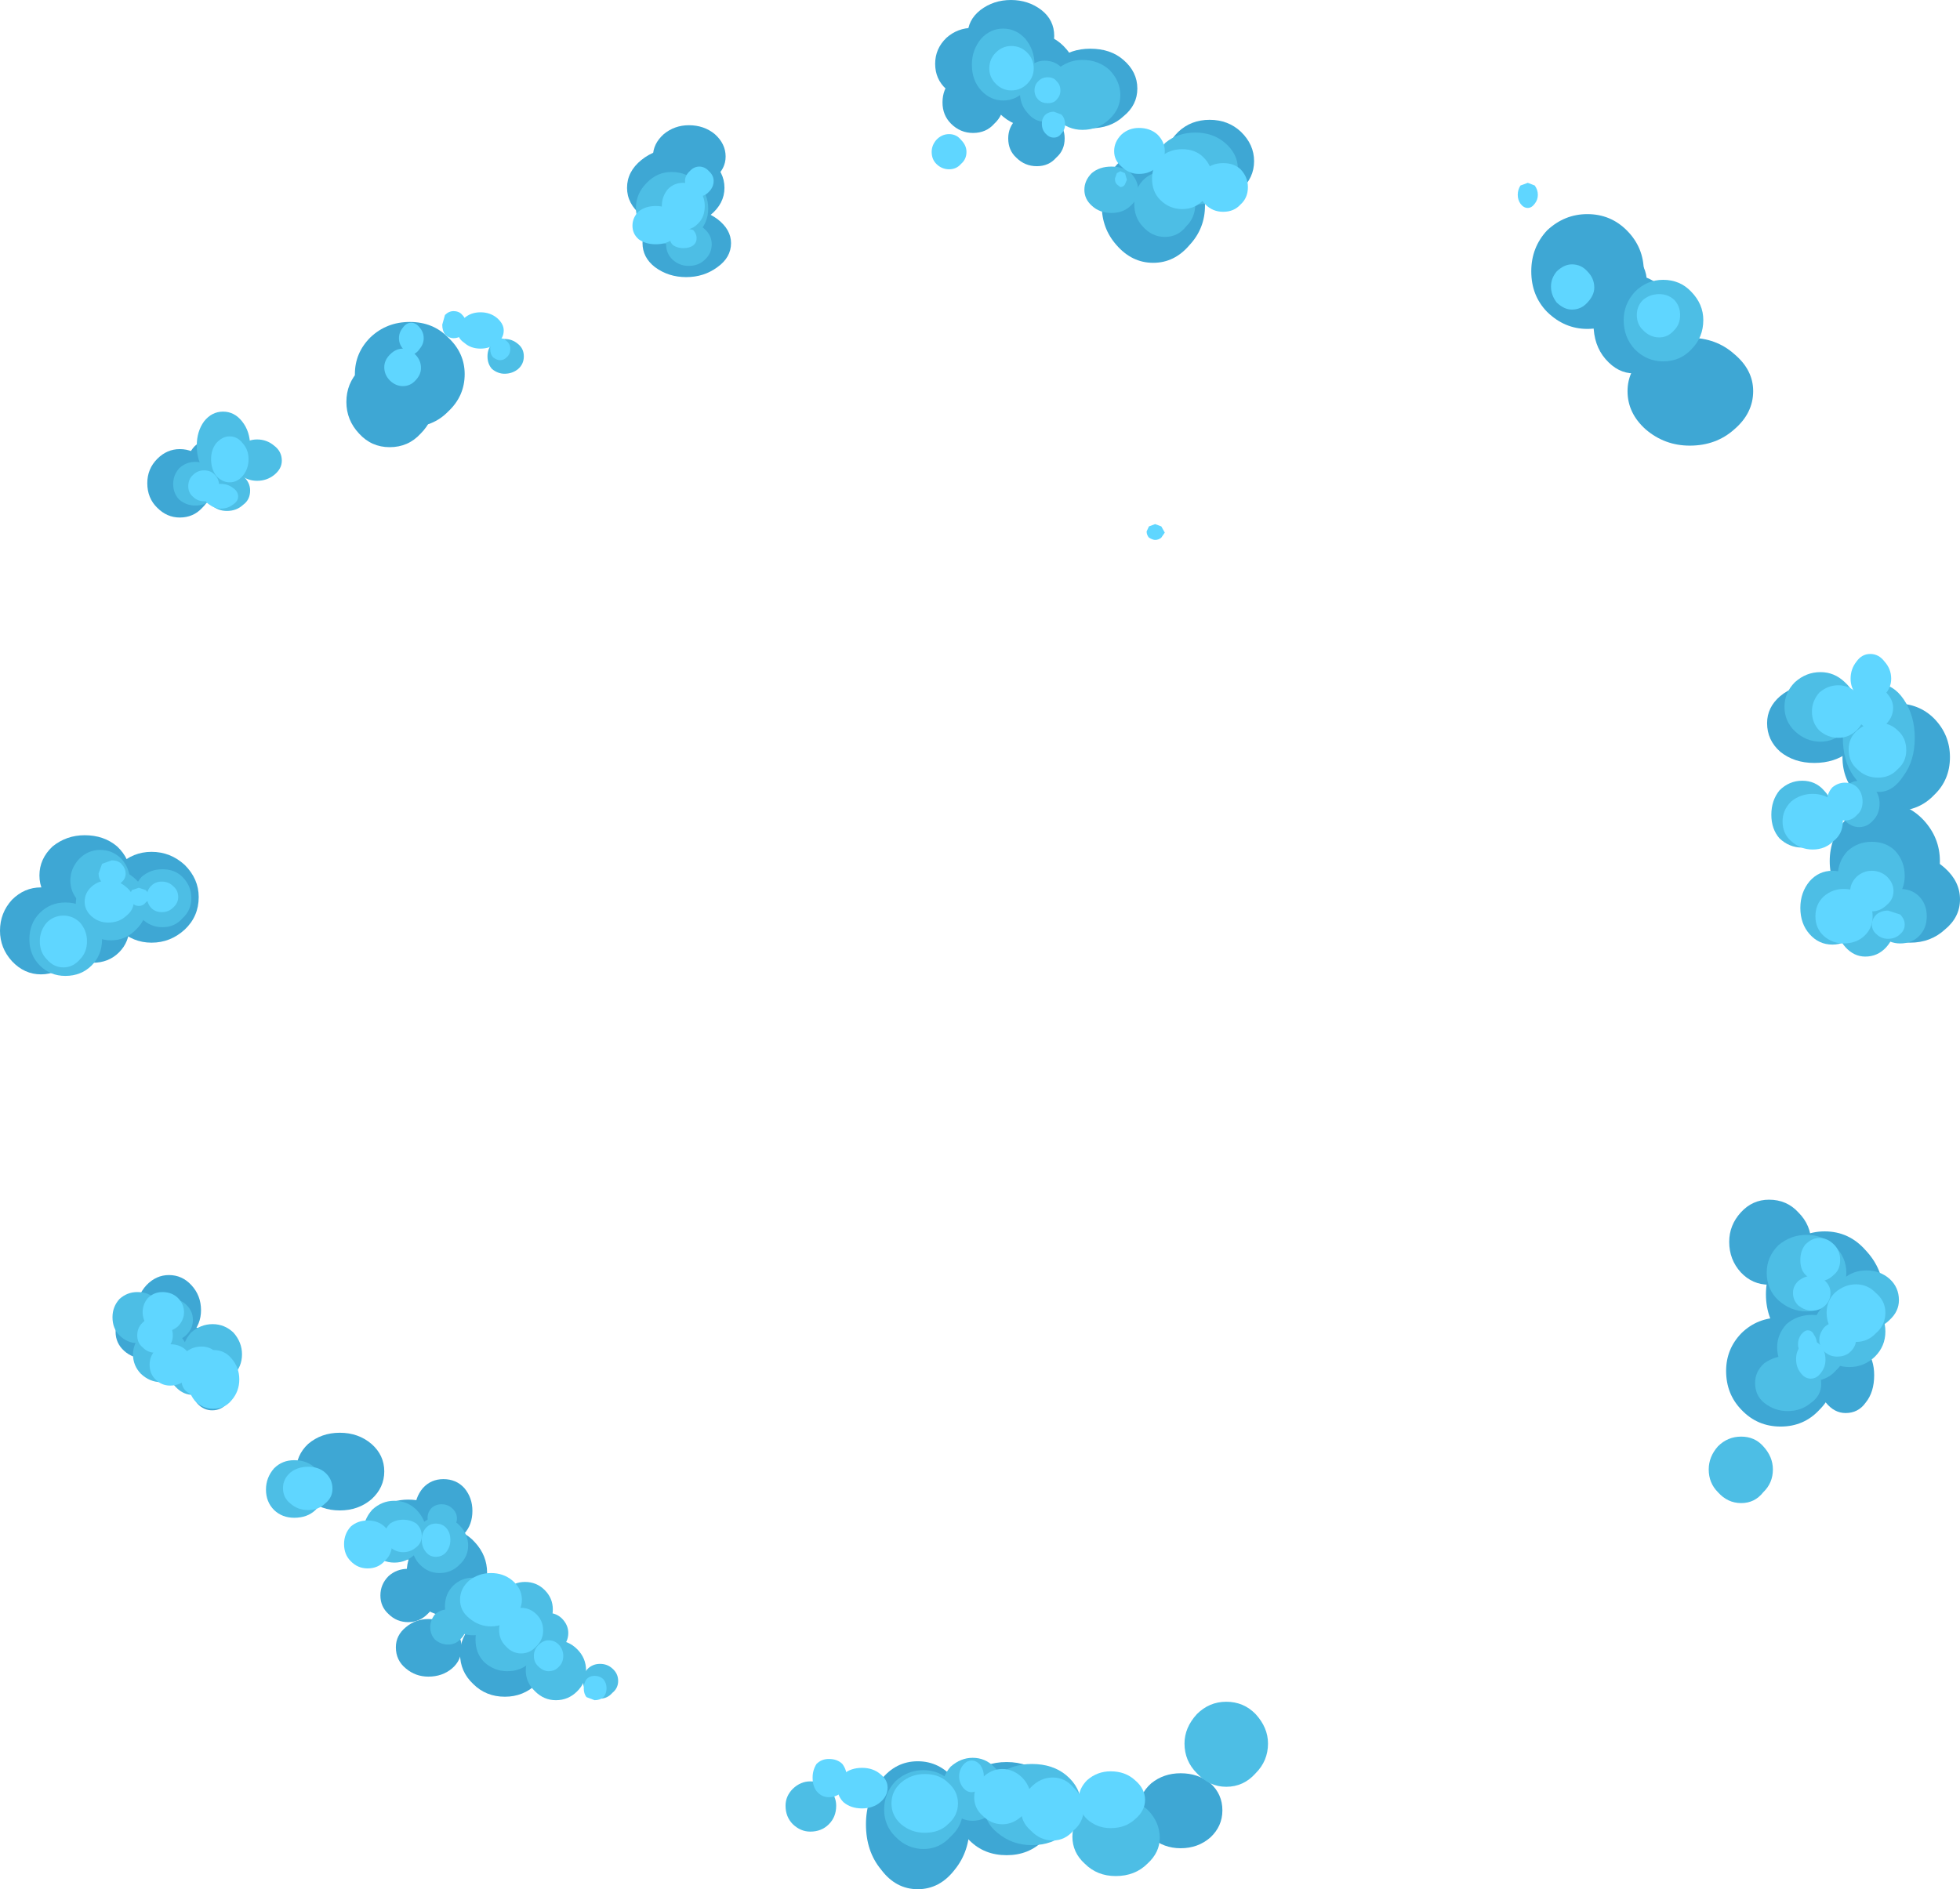 <?xml version="1.0" encoding="UTF-8" standalone="no"?>
<svg xmlns:xlink="http://www.w3.org/1999/xlink" height="244.4px" width="253.5px" xmlns="http://www.w3.org/2000/svg">
  <g transform="matrix(1.0, 0.0, 0.0, 1.0, 130.8, 124.65)">
    <path d="M-1.35 -113.1 Q-2.8 -111.65 -4.95 -111.65 -6.95 -111.65 -8.4 -113.1 -9.85 -114.4 -9.85 -116.4 -9.85 -118.35 -8.4 -119.75 -6.95 -121.05 -4.95 -121.05 -2.8 -121.05 -1.35 -119.75 0.05 -118.35 0.05 -116.4 0.05 -114.4 -1.35 -113.1" fill="#3ea7d4" fill-rule="evenodd" stroke="none"/>
    <path d="M-2.2 -108.65 Q-3.25 -107.45 -4.95 -107.45 -6.6 -107.45 -7.8 -108.65 -8.9 -109.75 -8.9 -111.4 -8.9 -113.1 -7.8 -114.25 -6.6 -115.35 -4.95 -115.35 -3.25 -115.35 -2.2 -114.25 -1.0 -113.1 -1.0 -111.4 -1.0 -109.75 -2.2 -108.65" fill="#3ea7d4" fill-rule="evenodd" stroke="none"/>
    <path d="M6.75 -109.95 Q5.1 -108.2 2.7 -108.2 0.3 -108.2 -1.5 -109.95 -3.25 -111.65 -3.25 -114.25 -3.25 -116.9 -1.5 -118.7 0.3 -120.35 2.7 -120.35 5.1 -120.35 6.75 -118.7 8.55 -116.9 8.55 -114.25 8.55 -111.65 6.75 -109.95" fill="#3ea7d4" fill-rule="evenodd" stroke="none"/>
    <path d="M5.8 -104.25 Q4.85 -103.15 3.3 -103.15 1.75 -103.15 0.65 -104.25 -0.4 -105.2 -0.4 -106.75 -0.4 -108.2 0.65 -109.25 1.75 -110.2 3.3 -110.2 4.85 -110.2 5.8 -109.25 6.9 -108.2 6.9 -106.75 6.9 -105.2 5.8 -104.25" fill="#3ea7d4" fill-rule="evenodd" stroke="none"/>
    <path d="M14.5 -109.6 Q12.85 -108.05 10.2 -108.05 7.7 -108.05 5.9 -109.6 4.25 -111.05 4.25 -113.2 4.25 -115.35 5.9 -116.9 7.7 -118.35 10.2 -118.35 12.85 -118.35 14.5 -116.9 16.3 -115.35 16.3 -113.2 16.3 -111.05 14.5 -109.6" fill="#3ea7d4" fill-rule="evenodd" stroke="none"/>
    <path d="M23.05 -92.95 Q21.1 -90.65 18.35 -90.65 15.6 -90.65 13.6 -92.95 11.7 -95.1 11.7 -98.05 11.7 -101.05 13.6 -103.3 15.6 -105.45 18.35 -105.45 21.1 -105.45 23.05 -103.3 25.05 -101.05 25.05 -98.05 25.05 -95.1 23.05 -92.95" fill="#3ea7d4" fill-rule="evenodd" stroke="none"/>
    <path d="M29.7 -100.1 Q28.05 -98.55 25.65 -98.55 23.25 -98.55 21.6 -100.1 19.9 -101.65 19.9 -103.8 19.9 -105.95 21.6 -107.6 23.25 -109.15 25.65 -109.15 28.05 -109.15 29.7 -107.6 31.4 -105.95 31.4 -103.8 31.4 -101.65 29.7 -100.1" fill="#3ea7d4" fill-rule="evenodd" stroke="none"/>
    <path d="M79.6 -84.3 Q77.5 -82.1 74.5 -82.1 71.55 -82.1 69.3 -84.3 67.25 -86.4 67.25 -89.55 67.25 -92.65 69.3 -94.85 71.55 -96.95 74.5 -96.95 77.5 -96.95 79.6 -94.85 81.8 -92.65 81.8 -89.55 81.8 -86.4 79.6 -84.3" fill="#3ea7d4" fill-rule="evenodd" stroke="none"/>
    <path d="M80.5 -84.35 Q78.8 -82.8 76.35 -82.8 73.85 -82.8 72.05 -84.35 70.35 -85.9 70.35 -88.15 70.35 -90.2 72.05 -91.9 73.85 -93.5 76.35 -93.5 78.8 -93.5 80.5 -91.9 82.2 -90.2 82.2 -88.15 82.2 -85.9 80.5 -84.35" fill="#3ea7d4" fill-rule="evenodd" stroke="none"/>
    <path d="M84.3 -78.2 Q82.75 -76.35 80.5 -76.35 78.45 -76.35 76.85 -78.2 75.3 -80.0 75.3 -82.75 75.3 -85.35 76.85 -87.2 78.45 -89.0 80.5 -89.0 82.75 -89.0 84.3 -87.2 85.85 -85.35 85.85 -82.75 85.85 -80.0 84.3 -78.2" fill="#3ea7d4" fill-rule="evenodd" stroke="none"/>
    <path d="M93.5 -69.1 Q91.15 -67.0 87.75 -67.0 84.5 -67.0 82.05 -69.1 79.7 -71.2 79.7 -74.05 79.7 -76.8 82.05 -78.85 84.5 -80.95 87.75 -80.95 91.15 -80.95 93.5 -78.85 95.95 -76.8 95.95 -74.05 95.95 -71.2 93.5 -69.1" fill="#3ea7d4" fill-rule="evenodd" stroke="none"/>
    <path d="M108.35 -27.4 Q106.5 -25.95 103.85 -25.95 101.25 -25.95 99.45 -27.4 97.75 -28.9 97.75 -31.1 97.75 -33.15 99.45 -34.6 101.25 -36.1 103.85 -36.1 106.5 -36.1 108.35 -34.6 110.2 -33.15 110.2 -31.1 110.2 -28.9 108.35 -27.4" fill="#3ea7d4" fill-rule="evenodd" stroke="none"/>
    <path d="M109.45 -31.7 Q111.5 -33.65 114.45 -33.65 117.4 -33.65 119.35 -31.7 121.4 -29.6 121.4 -26.7 121.4 -23.75 119.35 -21.8 117.4 -19.75 114.45 -19.75 111.5 -19.75 109.45 -21.8 107.5 -23.75 107.5 -26.7 107.5 -29.6 109.45 -31.7" fill="#3ea7d4" fill-rule="evenodd" stroke="none"/>
    <path d="M112.9 -20.8 Q115.85 -20.8 117.95 -18.6 120.1 -16.3 120.1 -13.25 120.1 -10.2 117.95 -8.0 115.85 -5.7 112.9 -5.7 110.0 -5.7 107.9 -8.0 105.85 -10.2 105.85 -13.25 105.85 -16.3 107.9 -18.6 110.0 -20.8 112.9 -20.8" fill="#3ea7d4" fill-rule="evenodd" stroke="none"/>
    <path d="M120.75 -4.4 Q118.9 -2.7 116.25 -2.7 113.65 -2.7 111.85 -4.4 110.0 -6.0 110.0 -8.3 110.0 -10.6 111.85 -12.35 113.65 -14.05 116.25 -14.05 118.9 -14.05 120.75 -12.35 122.7 -10.6 122.7 -8.3 122.7 -6.0 120.75 -4.4" fill="#3ea7d4" fill-rule="evenodd" stroke="none"/>
    <path d="M101.8 39.95 Q100.3 41.55 98.0 41.55 95.85 41.55 94.35 39.95 92.85 38.3 92.85 36.0 92.85 33.85 94.35 32.2 95.85 30.55 98.0 30.55 100.3 30.55 101.8 32.2 103.45 33.85 103.45 36.15 103.45 38.3 101.8 39.95" fill="#3ea7d4" fill-rule="evenodd" stroke="none"/>
    <path d="M110.5 48.5 Q108.35 50.95 105.2 50.95 102.1 50.95 99.75 48.5 97.6 46.05 97.6 42.8 97.6 39.55 99.75 37.1 102.1 34.65 105.2 34.65 108.35 34.65 110.5 37.1 112.8 39.55 112.8 42.8 112.8 46.05 110.5 48.5" fill="#3ea7d4" fill-rule="evenodd" stroke="none"/>
    <path d="M104.5 57.75 Q102.5 59.9 99.5 59.9 96.5 59.9 94.45 57.75 92.45 55.7 92.45 52.7 92.45 49.85 94.45 47.8 96.5 45.8 99.5 45.8 102.5 45.8 104.5 47.8 106.55 49.85 106.55 52.85 106.55 55.7 104.5 57.75" fill="#3ea7d4" fill-rule="evenodd" stroke="none"/>
    <path d="M110.5 56.8 Q109.55 58.15 107.9 58.15 106.45 58.15 105.35 56.8 104.4 55.45 104.4 53.25 104.4 51.2 105.35 49.85 106.45 48.5 107.9 48.5 109.55 48.5 110.5 49.85 111.6 51.2 111.6 53.25 111.6 55.45 110.5 56.8" fill="#3ea7d4" fill-rule="evenodd" stroke="none"/>
    <path d="M25.75 113.05 Q24.15 114.45 21.9 114.45 19.7 114.45 18.1 113.05 16.5 111.6 16.5 109.55 16.5 107.45 18.1 106.05 19.7 104.75 21.9 104.75 24.15 104.75 25.75 106.05 27.3 107.45 27.3 109.55 27.3 111.6 25.75 113.05" fill="#3ea7d4" fill-rule="evenodd" stroke="none"/>
    <path d="M-0.6 115.35 Q-3.5 115.35 -5.4 113.45 -7.3 111.7 -7.3 109.35 -7.3 106.95 -5.4 105.05 -3.5 103.3 -0.6 103.3 2.25 103.3 4.15 105.05 6.05 106.95 6.05 109.35 6.05 111.7 4.15 113.45 2.25 115.35 -0.6 115.35" fill="#3ea7d4" fill-rule="evenodd" stroke="none"/>
    <path d="M-7.3 117.2 Q-9.25 119.75 -12.1 119.75 -14.95 119.75 -16.85 117.2 -18.8 114.85 -18.8 111.35 -18.8 108.0 -16.85 105.6 -14.95 103.2 -12.1 103.2 -9.25 103.2 -7.3 105.6 -5.4 108.0 -5.4 111.5 -5.4 114.85 -7.3 117.2" fill="#3ea7d4" fill-rule="evenodd" stroke="none"/>
    <path d="M-61.4 93.2 Q-63.1 94.85 -65.5 94.85 -67.95 94.85 -69.6 93.2 -71.3 91.6 -71.3 89.3 -71.3 87.1 -69.6 85.45 -67.95 83.75 -65.5 83.75 -63.1 83.75 -61.4 85.45 -59.75 87.1 -59.75 89.3 -59.75 91.6 -61.4 93.2" fill="#3ea7d4" fill-rule="evenodd" stroke="none"/>
    <path d="M-69.35 82.65 Q-70.85 84.35 -73.05 84.35 -75.15 84.35 -76.7 82.65 -78.2 81.1 -78.2 78.8 -78.2 76.6 -76.7 74.9 -75.15 73.2 -73.05 73.2 -70.85 73.2 -69.35 74.9 -67.8 76.6 -67.8 78.8 -67.8 81.1 -69.35 82.65" fill="#3ea7d4" fill-rule="evenodd" stroke="none"/>
    <path d="M-74.3 75.95 Q-75.8 77.1 -78.0 77.1 -80.1 77.1 -81.65 75.95 -83.1 74.8 -83.1 73.2 -83.1 71.65 -81.65 70.5 -80.1 69.35 -78.0 69.35 -75.8 69.35 -74.3 70.5 -72.75 71.65 -72.75 73.2 -72.75 74.8 -74.3 75.95" fill="#3ea7d4" fill-rule="evenodd" stroke="none"/>
    <path d="M-82.75 69.3 Q-84.45 70.75 -86.85 70.75 -89.25 70.75 -90.95 69.3 -92.5 67.8 -92.5 65.7 -92.5 63.6 -90.95 62.15 -89.25 60.7 -86.85 60.7 -84.45 60.7 -82.75 62.15 -81.1 63.6 -81.1 65.7 -81.1 67.8 -82.75 69.3" fill="#3ea7d4" fill-rule="evenodd" stroke="none"/>
    <path d="M-75.5 84.15 Q-76.55 85.2 -78.0 85.2 -79.5 85.2 -80.55 84.15 -81.6 83.2 -81.6 81.75 -81.6 80.3 -80.55 79.25 -79.5 78.3 -78.0 78.3 -76.55 78.3 -75.5 79.25 -74.45 80.3 -74.45 81.75 -74.45 83.2 -75.5 84.15" fill="#3ea7d4" fill-rule="evenodd" stroke="none"/>
    <path d="M-101.45 56.95 Q-102.25 57.8 -103.35 57.8 -104.45 57.8 -105.25 56.95 -106.05 56.05 -106.05 54.6 -106.05 53.25 -105.25 52.25 -104.45 51.35 -103.35 51.35 -102.25 51.35 -101.45 52.25 -100.65 53.25 -100.65 54.6 -100.65 56.05 -101.45 56.95" fill="#3ea7d4" fill-rule="evenodd" stroke="none"/>
    <path d="M-104.05 52.55 Q-104.9 53.45 -106.25 53.45 -107.5 53.45 -108.5 52.55 -109.4 51.7 -109.4 50.25 -109.4 48.75 -108.5 47.9 -107.5 47.0 -106.25 47.0 -104.9 47.0 -104.05 47.9 -103.15 48.75 -103.15 50.25 -103.15 51.7 -104.05 52.55" fill="#3ea7d4" fill-rule="evenodd" stroke="none"/>
    <path d="M-109.4 50.1 Q-110.5 51.1 -112.05 51.1 -113.65 51.1 -114.75 50.1 -115.85 49.1 -115.85 47.65 -115.85 46.2 -114.75 45.2 -113.65 44.3 -112.05 44.3 -110.5 44.3 -109.4 45.2 -108.15 46.2 -108.15 47.65 -108.15 49.1 -109.4 50.1" fill="#3ea7d4" fill-rule="evenodd" stroke="none"/>
    <path d="M-106.05 48.0 Q-107.25 49.35 -108.95 49.35 -110.6 49.35 -111.85 48.0 -113.1 46.65 -113.1 44.75 -113.1 42.95 -111.85 41.6 -110.6 40.3 -108.95 40.3 -107.25 40.3 -106.05 41.6 -104.8 42.95 -104.8 44.85 -104.8 46.65 -106.05 48.0" fill="#3ea7d4" fill-rule="evenodd" stroke="none"/>
    <path d="M-115.4 -1.45 Q-116.75 -0.1 -118.8 -0.1 -120.85 -0.1 -122.2 -1.45 -123.55 -2.8 -123.55 -4.85 -123.55 -6.9 -122.2 -8.25 -120.85 -9.6 -118.8 -9.6 -116.75 -9.6 -115.4 -8.25 -114.05 -6.9 -114.05 -4.85 -114.05 -2.8 -115.4 -1.45" fill="#3ea7d4" fill-rule="evenodd" stroke="none"/>
    <path d="M-115.65 -7.8 Q-117.35 -6.3 -119.85 -6.3 -122.2 -6.3 -124.0 -7.8 -125.7 -9.25 -125.7 -11.4 -125.7 -13.55 -124.0 -15.15 -122.2 -16.6 -119.85 -16.6 -117.35 -16.6 -115.65 -15.15 -113.95 -13.55 -113.95 -11.4 -113.95 -9.25 -115.65 -7.8" fill="#3ea7d4" fill-rule="evenodd" stroke="none"/>
    <path d="M-106.9 -4.4 Q-108.75 -2.7 -111.2 -2.7 -113.6 -2.7 -115.4 -4.4 -117.2 -6.1 -117.2 -8.6 -117.2 -10.95 -115.4 -12.75 -113.6 -14.45 -111.2 -14.45 -108.75 -14.45 -106.9 -12.75 -105.1 -10.95 -105.1 -8.6 -105.1 -6.1 -106.9 -4.4" fill="#3ea7d4" fill-rule="evenodd" stroke="none"/>
    <path d="M-104.65 -58.95 Q-105.8 -57.7 -107.55 -57.7 -109.2 -57.7 -110.45 -58.95 -111.75 -60.2 -111.75 -62.15 -111.75 -64.0 -110.45 -65.3 -109.2 -66.55 -107.55 -66.55 -105.8 -66.55 -104.65 -65.3 -103.35 -64.0 -103.35 -62.05 -103.35 -60.2 -104.65 -58.95" fill="#3ea7d4" fill-rule="evenodd" stroke="none"/>
    <path d="M-76.4 -68.55 Q-78.0 -66.8 -80.4 -66.8 -82.75 -66.8 -84.35 -68.55 -86.0 -70.3 -86.0 -72.65 -86.0 -75.05 -84.35 -76.75 -82.75 -78.5 -80.4 -78.5 -78.0 -78.5 -76.4 -76.75 -74.65 -75.05 -74.65 -72.65 -74.65 -70.3 -76.4 -68.55" fill="#3ea7d4" fill-rule="evenodd" stroke="none"/>
    <path d="M-100.15 -61.8 Q-101.2 -60.6 -102.9 -60.6 -104.45 -60.6 -105.6 -61.8 -106.65 -62.85 -106.65 -64.4 -106.65 -65.85 -105.6 -66.95 -104.45 -68.0 -102.9 -68.0 -101.2 -68.0 -100.15 -66.95 -99.0 -65.85 -99.0 -64.3 -99.0 -62.85 -100.15 -61.8" fill="#3ea7d4" fill-rule="evenodd" stroke="none"/>
    <path d="M-72.85 -71.4 Q-74.8 -69.4 -77.8 -69.4 -80.8 -69.4 -82.9 -71.4 -84.9 -73.4 -84.9 -76.25 -84.9 -79.0 -82.9 -81.0 -80.8 -83.0 -77.8 -83.0 -74.8 -83.0 -72.85 -81.0 -70.7 -79.0 -70.7 -76.25 -70.7 -73.4 -72.85 -71.4" fill="#3ea7d4" fill-rule="evenodd" stroke="none"/>
    <path d="M-38.95 -96.8 Q-40.8 -95.15 -43.45 -95.15 -46.0 -95.15 -47.85 -96.8 -49.7 -98.3 -49.7 -100.35 -49.7 -102.45 -47.85 -103.95 -46.0 -105.45 -43.45 -105.45 -40.8 -105.45 -38.95 -103.95 -37.1 -102.45 -37.1 -100.35 -37.1 -98.3 -38.95 -96.8" fill="#3ea7d4" fill-rule="evenodd" stroke="none"/>
    <path d="M-38.0 -90.1 Q-39.75 -88.8 -42.05 -88.8 -44.35 -88.8 -46.1 -90.1 -47.7 -91.35 -47.7 -93.2 -47.7 -94.95 -46.1 -96.3 -44.35 -97.6 -42.05 -97.6 -39.75 -97.6 -38.0 -96.3 -36.25 -94.95 -36.25 -93.2 -36.25 -91.35 -38.0 -90.1" fill="#3ea7d4" fill-rule="evenodd" stroke="none"/>
    <path d="M-70.75 73.75 Q-71.8 74.9 -73.45 74.9 -75.05 74.9 -76.1 73.75 -77.15 72.6 -77.15 70.8 -77.15 69.1 -76.1 67.85 -75.05 66.7 -73.45 66.7 -71.8 66.7 -70.75 67.85 -69.7 69.1 -69.7 70.8 -69.7 72.6 -70.75 73.75" fill="#3ea7d4" fill-rule="evenodd" stroke="none"/>
    <path d="M-72.35 91.2 Q-73.6 92.25 -75.4 92.25 -77.05 92.25 -78.3 91.2 -79.6 90.15 -79.6 88.45 -79.6 86.9 -78.3 85.85 -77.05 84.8 -75.4 84.8 -73.6 84.8 -72.35 85.85 -71.1 86.9 -71.1 88.45 -71.1 90.15 -72.35 91.2" fill="#3ea7d4" fill-rule="evenodd" stroke="none"/>
    <path d="M-121.85 -0.3 Q-123.35 1.4 -125.5 1.4 -127.65 1.4 -129.25 -0.3 -130.8 -2.0 -130.8 -4.25 -130.8 -6.55 -129.25 -8.25 -127.65 -9.85 -125.5 -9.85 -123.35 -9.85 -121.85 -8.25 -120.3 -6.55 -120.3 -4.25 -120.3 -2.0 -121.85 -0.3" fill="#3ea7d4" fill-rule="evenodd" stroke="none"/>
    <path d="M3.9 -116.8 Q2.2 -115.35 -0.05 -115.35 -2.3 -115.35 -4.0 -116.8 -5.65 -118.1 -5.65 -120.1 -5.65 -122.05 -4.0 -123.35 -2.3 -124.65 -0.05 -124.65 2.2 -124.65 3.9 -123.35 5.55 -122.05 5.55 -120.0 5.55 -118.1 3.9 -116.8" fill="#3ea7d4" fill-rule="evenodd" stroke="none"/>
    <path d="M-38.35 -101.65 Q-39.75 -100.5 -41.7 -100.5 -43.55 -100.5 -44.95 -101.65 -46.35 -102.8 -46.35 -104.4 -46.35 -106.05 -44.95 -107.3 -43.55 -108.45 -41.7 -108.45 -39.75 -108.45 -38.35 -107.3 -36.95 -106.05 -36.95 -104.4 -36.95 -102.8 -38.35 -101.65" fill="#3ea7d4" fill-rule="evenodd" stroke="none"/>
    <path d="M-118.95 0.25 Q-120.3 1.6 -122.35 1.6 -124.3 1.6 -125.65 0.25 -127.0 -1.1 -127.0 -3.15 -127.0 -5.2 -125.65 -6.55 -124.3 -7.9 -122.35 -7.9 -120.3 -7.9 -118.95 -6.55 -117.6 -5.2 -117.6 -3.15 -117.6 -1.1 -118.95 0.25" fill="#4dbee5" fill-rule="evenodd" stroke="none"/>
    <path d="M-113.2 -4.4 Q-114.55 -3.0 -116.45 -3.0 -118.3 -3.0 -119.65 -4.4 -121.0 -5.75 -121.0 -7.65 -121.0 -9.5 -119.65 -10.85 -118.3 -12.2 -116.45 -12.2 -114.55 -12.2 -113.2 -10.85 -111.8 -9.5 -111.8 -7.65 -111.8 -5.75 -113.2 -4.4" fill="#4dbee5" fill-rule="evenodd" stroke="none"/>
    <path d="M-115.1 -8.0 Q-116.25 -6.9 -117.85 -6.9 -119.4 -6.9 -120.55 -8.0 -121.7 -9.15 -121.7 -10.75 -121.7 -12.3 -120.55 -13.55 -119.4 -14.7 -117.85 -14.7 -116.25 -14.7 -115.1 -13.55 -114.0 -12.3 -114.0 -10.75 -114.0 -9.15 -115.1 -8.0" fill="#4dbee5" fill-rule="evenodd" stroke="none"/>
    <path d="M-107.2 -5.85 Q-108.2 -4.7 -109.8 -4.7 -111.35 -4.7 -112.5 -5.85 -113.5 -6.9 -113.5 -8.45 -113.5 -10.05 -112.5 -11.2 -111.35 -12.2 -109.8 -12.2 -108.2 -12.2 -107.2 -11.2 -106.05 -10.05 -106.05 -8.45 -106.05 -6.9 -107.2 -5.85" fill="#4dbee5" fill-rule="evenodd" stroke="none"/>
    <path d="M-110.7 48.1 Q-111.55 49.1 -113.05 49.1 -114.35 49.1 -115.35 48.1 -116.25 47.2 -116.25 45.75 -116.25 44.4 -115.35 43.4 -114.35 42.5 -113.05 42.5 -111.55 42.5 -110.7 43.4 -109.65 44.4 -109.65 45.75 -109.65 47.2 -110.7 48.1" fill="#4dbee5" fill-rule="evenodd" stroke="none"/>
    <path d="M-106.65 48.0 Q-107.45 48.8 -108.55 48.8 -109.65 48.8 -110.45 48.0 -111.25 47.2 -111.25 46.1 -111.25 45.0 -110.45 44.2 -109.65 43.4 -108.55 43.4 -107.45 43.4 -106.65 44.2 -105.85 45.0 -105.85 46.1 -105.85 47.2 -106.65 48.0" fill="#4dbee5" fill-rule="evenodd" stroke="none"/>
    <path d="M-107.55 53.05 Q-108.55 54.15 -110.0 54.15 -111.45 54.15 -112.6 53.05 -113.6 52.0 -113.6 50.55 -113.6 49.25 -112.6 48.1 -111.45 47.1 -110.0 47.1 -108.55 47.1 -107.55 48.1 -106.45 49.25 -106.45 50.7 -106.45 52.0 -107.55 53.05" fill="#4dbee5" fill-rule="evenodd" stroke="none"/>
    <path d="M-104.0 54.95 Q-104.75 55.8 -105.85 55.8 -107.0 55.8 -107.9 54.95 -108.8 54.15 -108.8 53.05 -108.8 51.9 -107.9 51.0 -107.0 50.25 -105.85 50.25 -104.75 50.25 -104.0 51.0 -103.1 51.9 -103.1 53.05 -103.1 54.15 -104.0 54.95" fill="#4dbee5" fill-rule="evenodd" stroke="none"/>
    <path d="M-90.0 70.7 Q-91.05 71.7 -92.75 71.7 -94.3 71.7 -95.35 70.7 -96.4 69.65 -96.4 68.05 -96.4 66.5 -95.35 65.3 -94.3 64.25 -92.75 64.25 -91.05 64.25 -90.0 65.3 -88.95 66.5 -88.95 68.05 -88.95 69.65 -90.0 70.7" fill="#4dbee5" fill-rule="evenodd" stroke="none"/>
    <path d="M-100.6 53.25 Q-101.75 54.35 -103.3 54.35 -104.85 54.35 -106.1 53.25 -107.2 52.15 -107.2 50.55 -107.2 49.0 -106.1 47.75 -104.85 46.65 -103.3 46.65 -101.75 46.65 -100.6 47.75 -99.5 49.0 -99.5 50.55 -99.5 52.15 -100.6 53.25" fill="#4dbee5" fill-rule="evenodd" stroke="none"/>
    <path d="M-76.95 76.25 Q-78.15 77.5 -79.8 77.5 -81.4 77.5 -82.65 76.25 -83.8 75.1 -83.8 73.5 -83.8 71.95 -82.65 70.65 -81.4 69.5 -79.8 69.5 -78.15 69.5 -76.95 70.65 -75.7 71.95 -75.7 73.5 -75.7 75.1 -76.95 76.25" fill="#4dbee5" fill-rule="evenodd" stroke="none"/>
    <path d="M-71.4 77.8 Q-72.45 78.85 -73.95 78.85 -75.4 78.85 -76.45 77.8 -77.5 76.75 -77.5 75.3 -77.5 73.8 -76.45 72.65 -75.4 71.6 -73.95 71.6 -72.45 71.6 -71.4 72.65 -70.25 73.8 -70.25 75.3 -70.25 76.75 -71.4 77.8" fill="#4dbee5" fill-rule="evenodd" stroke="none"/>
    <path d="M-72.35 73.1 Q-72.9 73.6 -73.7 73.6 -74.45 73.6 -75.0 73.1 -75.5 72.55 -75.5 71.7 -75.5 71.0 -75.0 70.45 -74.45 69.95 -73.7 69.95 -72.9 69.95 -72.35 70.45 -71.7 71.0 -71.7 71.8 -71.7 72.55 -72.35 73.1" fill="#4dbee5" fill-rule="evenodd" stroke="none"/>
    <path d="M-66.85 85.85 Q-67.9 86.9 -69.6 86.9 -71.15 86.9 -72.2 85.85 -73.25 84.8 -73.25 83.15 -73.25 81.55 -72.2 80.5 -71.15 79.45 -69.6 79.45 -67.9 79.45 -66.85 80.5 -65.8 81.55 -65.8 83.15 -65.8 84.8 -66.85 85.85" fill="#4dbee5" fill-rule="evenodd" stroke="none"/>
    <path d="M-71.3 87.45 Q-71.9 88.1 -72.85 88.1 -73.8 88.1 -74.55 87.45 -75.15 86.8 -75.15 85.85 -75.15 84.95 -74.55 84.2 -73.8 83.55 -72.85 83.55 -71.9 83.55 -71.3 84.2 -70.55 84.95 -70.55 85.85 -70.55 86.8 -71.3 87.45" fill="#4dbee5" fill-rule="evenodd" stroke="none"/>
    <path d="M-62.25 90.4 Q-63.4 91.55 -65.2 91.55 -66.85 91.55 -68.15 90.4 -69.3 89.25 -69.3 87.45 -69.3 85.75 -68.15 84.5 -66.85 83.35 -65.2 83.35 -63.4 83.35 -62.25 84.5 -61.0 85.75 -61.0 87.45 -61.0 89.25 -62.25 90.4" fill="#4dbee5" fill-rule="evenodd" stroke="none"/>
    <path d="M-60.35 86.1 Q-61.4 87.25 -62.9 87.25 -64.35 87.25 -65.4 86.1 -66.45 85.05 -66.45 83.55 -66.45 82.1 -65.4 81.05 -64.35 80.0 -62.9 80.0 -61.4 80.0 -60.35 81.05 -59.3 82.1 -59.3 83.55 -59.3 85.05 -60.35 86.1" fill="#4dbee5" fill-rule="evenodd" stroke="none"/>
    <path d="M-56.15 94.15 Q-57.3 95.3 -58.9 95.3 -60.45 95.3 -61.6 94.15 -62.8 93.0 -62.8 91.45 -62.8 89.85 -61.6 88.7 -60.45 87.55 -58.9 87.55 -57.3 87.55 -56.15 88.7 -55.0 89.85 -55.0 91.45 -55.0 93.0 -56.15 94.15" fill="#4dbee5" fill-rule="evenodd" stroke="none"/>
    <path d="M-58.15 88.5 Q-58.9 89.35 -59.95 89.35 -61.0 89.35 -61.85 88.5 -62.55 87.75 -62.55 86.6 -62.55 85.55 -61.85 84.7 -61.0 84.0 -59.95 84.0 -58.9 84.0 -58.15 84.7 -57.3 85.55 -57.3 86.6 -57.3 87.75 -58.15 88.5" fill="#4dbee5" fill-rule="evenodd" stroke="none"/>
    <path d="M-23.6 111.35 Q-24.55 112.3 -26.0 112.3 -27.25 112.3 -28.25 111.35 -29.2 110.4 -29.2 108.95 -29.2 107.7 -28.25 106.75 -27.25 105.8 -26.0 105.8 -24.55 105.8 -23.6 106.75 -22.65 107.7 -22.65 108.95 -22.65 110.4 -23.6 111.35" fill="#4dbee5" fill-rule="evenodd" stroke="none"/>
    <path d="M-51.6 94.35 Q-52.25 95.1 -53.2 95.1 -54.1 95.1 -54.75 94.35 -55.4 93.75 -55.4 92.8 -55.4 91.85 -54.75 91.2 -54.1 90.6 -53.2 90.6 -52.25 90.6 -51.6 91.2 -50.85 91.85 -50.85 92.8 -50.85 93.75 -51.6 94.35" fill="#4dbee5" fill-rule="evenodd" stroke="none"/>
    <path d="M-7.85 112.95 Q-9.3 114.55 -11.35 114.55 -13.45 114.55 -15.0 112.95 -16.45 111.5 -16.45 109.45 -16.45 107.35 -15.0 105.8 -13.45 104.35 -11.35 104.35 -9.3 104.35 -7.85 105.8 -6.25 107.35 -6.25 109.45 -6.25 111.5 -7.85 112.95" fill="#4dbee5" fill-rule="evenodd" stroke="none"/>
    <path d="M-2.25 109.6 Q-3.4 110.9 -5.0 110.9 -6.55 110.9 -7.85 109.6 -8.95 108.35 -8.95 106.75 -8.95 105.15 -7.85 103.9 -6.55 102.75 -5.0 102.75 -3.4 102.75 -2.25 103.9 -1.0 105.15 -1.0 106.75 -1.0 108.35 -2.25 109.6" fill="#4dbee5" fill-rule="evenodd" stroke="none"/>
    <path d="M-103.5 -60.0 Q-104.3 -59.25 -105.55 -59.25 -106.7 -59.25 -107.6 -60.0 -108.4 -60.8 -108.4 -62.05 -108.4 -63.2 -107.6 -64.1 -106.7 -64.9 -105.55 -64.9 -104.3 -64.9 -103.5 -64.1 -102.65 -63.2 -102.65 -62.05 -102.65 -60.8 -103.5 -60.0" fill="#4dbee5" fill-rule="evenodd" stroke="none"/>
    <path d="M-99.35 -59.35 Q-100.2 -58.55 -101.45 -58.55 -102.65 -58.55 -103.5 -59.35 -104.4 -60.0 -104.4 -61.2 -104.4 -62.25 -103.5 -63.05 -102.65 -63.8 -101.45 -63.8 -100.2 -63.8 -99.35 -63.05 -98.45 -62.25 -98.45 -61.2 -98.45 -60.0 -99.35 -59.35" fill="#4dbee5" fill-rule="evenodd" stroke="none"/>
    <path d="M-99.5 -63.8 Q-100.5 -62.55 -101.95 -62.55 -103.4 -62.55 -104.4 -63.8 -105.35 -65.05 -105.35 -67.0 -105.35 -68.85 -104.4 -70.15 -103.4 -71.4 -101.95 -71.4 -100.5 -71.4 -99.5 -70.15 -98.45 -68.85 -98.45 -66.9 -98.45 -65.05 -99.5 -63.8" fill="#4dbee5" fill-rule="evenodd" stroke="none"/>
    <path d="M-95.35 -63.2 Q-96.3 -62.45 -97.55 -62.45 -98.75 -62.45 -99.7 -63.2 -100.6 -64.0 -100.6 -65.15 -100.6 -66.25 -99.7 -67.0 -98.75 -67.8 -97.55 -67.8 -96.3 -67.8 -95.35 -67.0 -94.35 -66.25 -94.35 -65.05 -94.35 -64.0 -95.35 -63.2" fill="#4dbee5" fill-rule="evenodd" stroke="none"/>
    <path d="M-63.8 -76.9 Q-64.55 -76.3 -65.55 -76.3 -66.4 -76.3 -67.15 -76.9 -67.75 -77.55 -67.75 -78.55 -67.75 -79.55 -67.15 -80.15 -66.4 -80.8 -65.55 -80.8 -64.55 -80.8 -63.8 -80.15 -63.05 -79.55 -63.05 -78.55 -63.05 -77.55 -63.8 -76.9" fill="#4dbee5" fill-rule="evenodd" stroke="none"/>
    <path d="M-40.6 -94.4 Q-41.95 -93.05 -43.95 -93.05 -45.8 -93.05 -47.15 -94.4 -48.55 -95.8 -48.55 -97.75 -48.55 -99.6 -47.15 -101.0 -45.8 -102.4 -43.95 -102.4 -41.95 -102.4 -40.6 -101.0 -39.2 -99.6 -39.2 -97.65 -39.2 -95.8 -40.6 -94.4" fill="#4dbee5" fill-rule="evenodd" stroke="none"/>
    <path d="M-39.65 -91.05 Q-40.45 -90.25 -41.75 -90.25 -42.9 -90.25 -43.8 -91.05 -44.65 -91.85 -44.65 -93.05 -44.65 -94.2 -43.8 -95.0 -42.9 -95.8 -41.75 -95.8 -40.45 -95.8 -39.65 -95.0 -38.75 -94.2 -38.75 -93.05 -38.75 -91.85 -39.65 -91.05" fill="#4dbee5" fill-rule="evenodd" stroke="none"/>
    <path d="M1.8 -112.95 Q0.6 -111.65 -1.05 -111.65 -2.7 -111.65 -3.9 -112.95 -5.1 -114.25 -5.1 -116.3 -5.1 -118.2 -3.9 -119.65 -2.7 -120.95 -1.05 -120.95 0.6 -120.95 1.8 -119.65 3.0 -118.2 3.0 -116.3 3.0 -114.25 1.8 -112.95" fill="#4dbee5" fill-rule="evenodd" stroke="none"/>
    <path d="M6.7 -110.1 Q5.75 -108.9 4.3 -108.9 3.0 -108.9 2.05 -110.1 1.1 -111.15 1.1 -112.85 1.1 -114.5 2.05 -115.7 3.0 -116.8 4.3 -116.8 5.75 -116.8 6.7 -115.7 7.8 -114.5 7.8 -112.85 7.8 -111.15 6.7 -110.1" fill="#4dbee5" fill-rule="evenodd" stroke="none"/>
    <path d="M12.7 -109.25 Q11.25 -107.85 9.2 -107.85 7.3 -107.85 5.85 -109.25 4.45 -110.55 4.45 -112.35 4.45 -114.15 5.85 -115.6 7.3 -116.9 9.2 -116.9 11.25 -116.9 12.7 -115.6 14.1 -114.15 14.1 -112.35 14.1 -110.55 12.7 -109.25" fill="#4dbee5" fill-rule="evenodd" stroke="none"/>
    <path d="M15.45 -98.05 Q14.5 -97.1 12.95 -97.1 11.4 -97.1 10.4 -98.05 9.45 -98.9 9.45 -100.1 9.45 -101.3 10.4 -102.25 11.4 -103.1 12.95 -103.1 14.5 -103.1 15.45 -102.25 16.4 -101.3 16.4 -100.1 16.4 -98.9 15.45 -98.05" fill="#4dbee5" fill-rule="evenodd" stroke="none"/>
    <path d="M22.6 -95.35 Q21.55 -94.0 19.85 -94.0 18.2 -94.0 17.0 -95.35 15.9 -96.5 15.9 -98.3 15.9 -100.1 17.0 -101.3 18.2 -102.5 19.85 -102.5 21.55 -102.5 22.6 -101.3 23.8 -100.1 23.8 -98.3 23.8 -96.5 22.6 -95.35" fill="#4dbee5" fill-rule="evenodd" stroke="none"/>
    <path d="M27.6 -99.5 Q26.05 -98.2 23.8 -98.2 21.55 -98.2 19.95 -99.5 18.4 -100.8 18.4 -102.85 18.4 -104.75 19.95 -106.2 21.55 -107.5 23.8 -107.5 26.05 -107.5 27.6 -106.2 29.3 -104.75 29.3 -102.85 29.3 -100.8 27.6 -99.5" fill="#4dbee5" fill-rule="evenodd" stroke="none"/>
    <path d="M87.95 -79.45 Q86.5 -77.9 84.3 -77.9 82.2 -77.9 80.65 -79.45 79.2 -81.0 79.2 -83.25 79.2 -85.3 80.65 -86.9 82.2 -88.45 84.3 -88.45 86.5 -88.45 87.95 -86.9 89.5 -85.3 89.5 -83.25 89.5 -81.0 87.95 -79.45" fill="#4dbee5" fill-rule="evenodd" stroke="none"/>
    <path d="M107.8 -30.05 Q106.45 -28.7 104.65 -28.7 102.8 -28.7 101.35 -30.05 100.0 -31.35 100.0 -33.2 100.0 -35.05 101.35 -36.4 102.8 -37.7 104.65 -37.7 106.45 -37.7 107.8 -36.4 109.3 -35.05 109.3 -33.2 109.3 -31.35 107.8 -30.05" fill="#4dbee5" fill-rule="evenodd" stroke="none"/>
    <path d="M115.4 -24.3 Q114.05 -22.2 112.2 -22.2 110.35 -22.2 108.9 -24.3 107.55 -26.25 107.55 -29.2 107.55 -32.1 108.9 -34.2 110.35 -36.15 112.2 -36.15 114.05 -36.15 115.4 -34.2 116.85 -32.1 116.85 -29.2 116.85 -26.25 115.4 -24.3" fill="#4dbee5" fill-rule="evenodd" stroke="none"/>
    <path d="M99.35 -22.4 Q100.6 -23.65 102.3 -23.65 104.0 -23.65 105.1 -22.4 106.35 -21.1 106.35 -19.25 106.35 -17.4 105.1 -16.2 104.0 -15.0 102.3 -15.0 100.6 -15.0 99.35 -16.2 98.3 -17.4 98.3 -19.25 98.3 -21.1 99.35 -22.4" fill="#4dbee5" fill-rule="evenodd" stroke="none"/>
    <path d="M111.45 -18.5 Q110.7 -17.65 109.65 -17.65 108.65 -17.65 107.8 -18.5 107.05 -19.35 107.05 -20.7 107.05 -21.95 107.8 -22.8 108.65 -23.65 109.65 -23.65 110.7 -23.65 111.45 -22.8 112.3 -21.95 112.3 -20.7 112.3 -19.35 111.45 -18.5" fill="#4dbee5" fill-rule="evenodd" stroke="none"/>
    <path d="M108.15 -14.55 Q109.45 -15.75 111.3 -15.75 113.15 -15.75 114.35 -14.55 115.55 -13.2 115.55 -11.35 115.55 -9.55 114.35 -8.3 113.15 -7.1 111.3 -7.1 109.45 -7.1 108.15 -8.3 106.9 -9.55 106.9 -11.35 106.9 -13.2 108.15 -14.55" fill="#4dbee5" fill-rule="evenodd" stroke="none"/>
    <path d="M109.1 -3.8 Q107.9 -2.45 106.2 -2.45 104.45 -2.45 103.25 -3.8 102.05 -5.15 102.05 -7.2 102.05 -9.2 103.25 -10.65 104.45 -12.0 106.2 -12.0 107.9 -12.0 109.1 -10.65 110.3 -9.2 110.3 -7.2 110.3 -5.15 109.1 -3.8" fill="#4dbee5" fill-rule="evenodd" stroke="none"/>
    <path d="M117.4 -3.55 Q116.45 -2.6 114.95 -2.6 113.6 -2.6 112.5 -3.55 111.55 -4.55 111.55 -6.1 111.55 -7.7 112.5 -8.7 113.6 -9.65 114.95 -9.65 116.45 -9.65 117.4 -8.7 118.4 -7.7 118.4 -6.1 118.4 -4.55 117.4 -3.55" fill="#4dbee5" fill-rule="evenodd" stroke="none"/>
    <path d="M113.15 -2.1 Q112.05 -0.9 110.45 -0.9 109.0 -0.9 107.9 -2.1 106.8 -3.3 106.8 -5.05 106.8 -6.75 107.9 -7.95 109.0 -9.2 110.45 -9.2 112.05 -9.2 113.15 -7.95 114.25 -6.75 114.25 -5.05 114.25 -3.3 113.15 -2.1" fill="#4dbee5" fill-rule="evenodd" stroke="none"/>
    <path d="M106.4 43.55 Q104.9 45.0 102.85 45.0 100.8 45.0 99.2 43.55 97.7 42.15 97.7 40.0 97.7 37.95 99.2 36.45 100.8 35.1 102.85 35.1 104.9 35.1 106.4 36.45 108.0 37.95 108.0 40.0 108.0 42.15 106.4 43.55" fill="#4dbee5" fill-rule="evenodd" stroke="none"/>
    <path d="M113.6 46.1 Q112.35 47.35 110.6 47.35 108.85 47.35 107.6 46.1 106.5 45.0 106.5 43.4 106.5 41.9 107.6 40.8 108.85 39.7 110.6 39.7 112.35 39.7 113.6 40.8 114.8 41.9 114.8 43.55 114.8 45.0 113.6 46.1" fill="#4dbee5" fill-rule="evenodd" stroke="none"/>
    <path d="M111.7 50.85 Q110.3 52.2 108.4 52.2 106.5 52.2 105.0 50.85 103.65 49.5 103.65 47.6 103.65 45.7 105.0 44.35 106.5 43.0 108.4 43.0 110.3 43.0 111.7 44.35 113.05 45.7 113.05 47.6 113.05 49.5 111.7 50.85" fill="#4dbee5" fill-rule="evenodd" stroke="none"/>
    <path d="M106.65 52.65 Q105.45 54.0 103.55 54.0 101.65 54.0 100.25 52.65 99.05 51.4 99.05 49.65 99.05 48.0 100.25 46.65 101.65 45.45 103.55 45.45 105.45 45.45 106.65 46.65 108.0 48.0 108.0 49.65 108.0 51.4 106.65 52.65" fill="#4dbee5" fill-rule="evenodd" stroke="none"/>
    <path d="M103.4 56.85 Q102.15 57.9 100.4 57.9 98.75 57.9 97.4 56.85 96.2 55.9 96.2 54.25 96.2 52.75 97.4 51.7 98.75 50.75 100.4 50.75 102.15 50.75 103.4 51.7 104.75 52.75 104.75 54.4 104.75 55.9 103.4 56.85" fill="#4dbee5" fill-rule="evenodd" stroke="none"/>
    <path d="M2.65 114.05 Q0.1 114.05 -1.8 112.45 -3.55 111.05 -3.55 108.8 -3.55 106.6 -1.8 105.0 0.1 103.55 2.65 103.55 5.35 103.55 7.1 105.0 9.0 106.6 9.0 108.8 9.0 111.05 7.1 112.45 5.35 114.05 2.65 114.05" fill="#4dbee5" fill-rule="evenodd" stroke="none"/>
    <path d="M31.6 104.75 Q30.05 106.5 27.8 106.5 25.6 106.5 24.0 104.75 22.4 103.15 22.4 100.9 22.4 98.85 24.0 97.1 25.6 95.5 27.8 95.5 30.05 95.5 31.6 97.1 33.2 98.85 33.2 100.9 33.2 103.15 31.6 104.75" fill="#4dbee5" fill-rule="evenodd" stroke="none"/>
    <path d="M17.6 116.45 Q16.0 118.05 13.5 118.05 11.1 118.05 9.5 116.45 7.9 115.0 7.9 112.95 7.9 111.05 9.5 109.45 11.1 108.0 13.5 108.0 16.0 108.0 17.6 109.45 19.2 111.05 19.2 113.1 19.2 115.0 17.6 116.45" fill="#4dbee5" fill-rule="evenodd" stroke="none"/>
    <path d="M97.25 68.4 Q96.15 69.8 94.4 69.8 92.65 69.8 91.4 68.4 90.2 67.2 90.2 65.45 90.2 63.8 91.4 62.45 92.65 61.2 94.4 61.2 96.15 61.2 97.25 62.45 98.5 63.8 98.5 65.45 98.5 67.2 97.25 68.4" fill="#4dbee5" fill-rule="evenodd" stroke="none"/>
    <path d="M-83.25 78.25 Q-84.55 78.25 -85.45 77.3 -86.3 76.45 -86.3 75.1 -86.3 73.8 -85.45 72.85 -84.55 72.05 -83.25 72.05 -81.9 72.05 -81.05 72.85 -80.1 73.8 -80.1 75.1 -80.1 76.45 -81.05 77.3 -81.9 78.25 -83.25 78.25" fill="#5fd6ff" fill-rule="evenodd" stroke="none"/>
    <path d="M-78.65 76.15 Q-79.6 76.15 -80.35 75.5 -81.05 74.95 -81.05 74.05 -81.05 73.1 -80.35 72.45 -79.6 71.95 -78.65 71.95 -77.7 71.95 -76.95 72.45 -76.25 73.1 -76.25 74.05 -76.25 74.95 -76.95 75.5 -77.7 76.15 -78.65 76.15" fill="#5fd6ff" fill-rule="evenodd" stroke="none"/>
    <path d="M-74.45 76.75 Q-75.2 76.75 -75.7 76.15 -76.25 75.5 -76.25 74.55 -76.25 73.6 -75.7 73.0 -75.2 72.45 -74.45 72.45 -73.6 72.45 -73.1 73.0 -72.55 73.6 -72.55 74.55 -72.55 75.5 -73.1 76.15 -73.6 76.75 -74.45 76.75" fill="#5fd6ff" fill-rule="evenodd" stroke="none"/>
    <path d="M-67.3 85.75 Q-68.85 85.75 -70.1 84.7 -71.3 83.75 -71.3 82.3 -71.3 80.85 -70.1 79.8 -68.85 78.85 -67.3 78.85 -65.7 78.85 -64.55 79.8 -63.3 80.85 -63.3 82.3 -63.3 83.75 -64.55 84.7 -65.7 85.75 -67.3 85.75" fill="#5fd6ff" fill-rule="evenodd" stroke="none"/>
    <path d="M-63.4 89.25 Q-64.55 89.25 -65.4 88.3 -66.25 87.45 -66.25 86.2 -66.25 85.05 -65.4 84.2 -64.55 83.35 -63.4 83.35 -62.25 83.35 -61.4 84.2 -60.55 85.05 -60.55 86.3 -60.55 87.45 -61.4 88.3 -62.25 89.25 -63.4 89.25" fill="#5fd6ff" fill-rule="evenodd" stroke="none"/>
    <path d="M-59.85 91.55 Q-60.55 91.55 -61.2 90.9 -61.75 90.4 -61.75 89.55 -61.75 88.8 -61.2 88.2 -60.55 87.55 -59.85 87.55 -59.0 87.55 -58.45 88.2 -57.95 88.8 -57.95 89.55 -57.95 90.4 -58.45 90.9 -59.0 91.55 -59.85 91.55" fill="#5fd6ff" fill-rule="evenodd" stroke="none"/>
    <path d="M-53.9 95.3 L-54.95 94.9 Q-55.3 94.45 -55.3 93.75 -55.3 93.1 -54.95 92.6 -54.55 92.15 -53.9 92.15 -53.2 92.15 -52.75 92.6 -52.35 93.1 -52.35 93.75 -52.35 94.45 -52.75 94.9 -53.2 95.3 -53.9 95.3" fill="#5fd6ff" fill-rule="evenodd" stroke="none"/>
    <path d="M-103.2 57.6 Q-104.65 57.6 -105.65 56.5 -106.55 55.35 -106.55 53.8 -106.55 52.25 -105.65 51.1 -104.65 50.0 -103.2 50.0 -101.75 50.0 -100.85 51.1 -99.85 52.25 -99.85 53.8 -99.85 55.35 -100.85 56.5 -101.75 57.6 -103.2 57.6" fill="#5fd6ff" fill-rule="evenodd" stroke="none"/>
    <path d="M-87.8 67.95 Q-87.8 69.1 -88.75 69.85 -89.6 70.7 -90.95 70.7 -92.3 70.7 -93.25 69.85 -94.2 69.1 -94.2 67.85 -94.2 66.7 -93.25 65.85 -92.3 65.1 -90.95 65.1 -89.6 65.1 -88.75 65.85 -87.8 66.7 -87.8 67.95" fill="#5fd6ff" fill-rule="evenodd" stroke="none"/>
    <path d="M-105.65 55.8 Q-106.3 55.8 -106.9 55.15 -107.35 54.6 -107.35 53.7 -107.35 52.9 -106.9 52.25 -106.3 51.55 -105.65 51.55 -104.85 51.55 -104.4 52.25 -103.85 52.9 -103.85 53.7 -103.85 54.6 -104.4 55.15 -104.85 55.8 -105.65 55.8" fill="#5fd6ff" fill-rule="evenodd" stroke="none"/>
    <path d="M-104.75 53.8 Q-105.75 53.8 -106.55 53.15 -107.2 52.45 -107.2 51.55 -107.2 50.8 -106.55 50.1 -105.75 49.55 -104.75 49.55 -103.75 49.55 -103.1 50.1 -102.3 50.8 -102.3 51.7 -102.3 52.45 -103.1 53.15 -103.75 53.8 -104.75 53.8" fill="#5fd6ff" fill-rule="evenodd" stroke="none"/>
    <path d="M-108.8 54.6 Q-109.9 54.6 -110.7 53.8 -111.45 53.05 -111.45 51.9 -111.45 50.8 -110.7 50.0 -109.9 49.25 -108.8 49.25 -107.55 49.25 -106.75 50.0 -106.0 50.8 -106.0 51.9 -106.0 53.05 -106.75 53.8 -107.55 54.6 -108.8 54.6" fill="#5fd6ff" fill-rule="evenodd" stroke="none"/>
    <path d="M-110.7 50.35 Q-111.7 50.35 -112.35 49.65 -113.05 49.1 -113.05 48.1 -113.05 47.1 -112.35 46.45 -111.7 45.75 -110.7 45.75 -109.65 45.75 -109.1 46.45 -108.45 47.1 -108.45 48.1 -108.45 49.1 -109.1 49.65 -109.65 50.35 -110.7 50.35" fill="#5fd6ff" fill-rule="evenodd" stroke="none"/>
    <path d="M-109.8 47.65 Q-110.9 47.65 -111.7 46.9 -112.35 46.1 -112.35 45.1 -112.35 44.1 -111.7 43.3 -110.9 42.5 -109.8 42.5 -108.55 42.5 -107.75 43.3 -107.0 44.1 -107.0 45.1 -107.0 46.1 -107.75 46.9 -108.55 47.65 -109.8 47.65" fill="#5fd6ff" fill-rule="evenodd" stroke="none"/>
    <path d="M-122.6 0.5 Q-123.85 0.5 -124.75 -0.55 -125.65 -1.45 -125.65 -2.9 -125.65 -4.25 -124.75 -5.3 -123.85 -6.2 -122.6 -6.2 -121.35 -6.2 -120.45 -5.3 -119.55 -4.25 -119.55 -2.9 -119.55 -1.45 -120.45 -0.55 -121.35 0.5 -122.6 0.5" fill="#5fd6ff" fill-rule="evenodd" stroke="none"/>
    <path d="M-118.95 -6.1 Q-119.85 -6.9 -119.85 -8.0 -119.85 -9.15 -118.95 -9.95 -118.05 -10.75 -116.8 -10.75 -115.45 -10.75 -114.55 -9.95 -113.5 -9.15 -113.5 -8.0 -113.5 -6.9 -114.55 -6.1 -115.45 -5.3 -116.8 -5.3 -118.05 -5.3 -118.95 -6.1" fill="#5fd6ff" fill-rule="evenodd" stroke="none"/>
    <path d="M-112.85 -7.45 Q-113.4 -7.45 -113.75 -7.9 -114.1 -8.25 -114.1 -8.7 L-113.75 -9.5 -112.85 -9.8 -111.95 -9.5 Q-111.5 -9.05 -111.5 -8.6 -111.5 -8.25 -111.95 -7.9 -112.3 -7.45 -112.85 -7.45" fill="#5fd6ff" fill-rule="evenodd" stroke="none"/>
    <path d="M-109.9 -6.65 Q-110.7 -6.65 -111.25 -7.2 -111.8 -7.8 -111.8 -8.7 -111.8 -9.5 -111.25 -10.05 -110.7 -10.6 -109.9 -10.6 -109.0 -10.6 -108.45 -10.05 -107.75 -9.5 -107.75 -8.6 -107.75 -7.8 -108.45 -7.2 -109.0 -6.65 -109.9 -6.65" fill="#5fd6ff" fill-rule="evenodd" stroke="none"/>
    <path d="M-116.35 -9.95 Q-117.05 -9.95 -117.6 -10.5 -118.05 -10.95 -118.05 -11.65 L-117.6 -12.9 -116.35 -13.35 Q-115.55 -13.35 -115.1 -12.9 -114.55 -12.3 -114.55 -11.65 -114.55 -10.95 -115.1 -10.5 -115.55 -9.95 -116.35 -9.95" fill="#5fd6ff" fill-rule="evenodd" stroke="none"/>
    <path d="M-102.25 -58.85 Q-103.0 -58.85 -103.7 -59.35 -104.4 -59.8 -104.4 -60.5 -104.4 -61.1 -103.7 -61.55 -103.0 -62.05 -102.25 -62.05 -101.35 -62.05 -100.7 -61.55 -100.0 -61.1 -100.0 -60.4 -100.0 -59.8 -100.7 -59.35 -101.35 -58.85 -102.25 -58.85" fill="#5fd6ff" fill-rule="evenodd" stroke="none"/>
    <path d="M-104.4 -59.8 Q-105.25 -59.8 -105.85 -60.4 -106.45 -60.9 -106.45 -61.75 -106.45 -62.65 -105.85 -63.2 -105.25 -63.8 -104.4 -63.8 -103.5 -63.8 -103.0 -63.2 -102.45 -62.65 -102.45 -61.75 -102.45 -60.9 -103.0 -60.4 -103.5 -59.8 -104.4 -59.8" fill="#5fd6ff" fill-rule="evenodd" stroke="none"/>
    <path d="M-101.1 -62.25 Q-102.05 -62.25 -102.85 -63.1 -103.5 -64.0 -103.5 -65.25 -103.5 -66.45 -102.85 -67.3 -102.05 -68.2 -101.1 -68.2 -100.1 -68.2 -99.4 -67.3 -98.65 -66.45 -98.65 -65.25 -98.65 -64.0 -99.4 -63.1 -100.1 -62.25 -101.1 -62.25" fill="#5fd6ff" fill-rule="evenodd" stroke="none"/>
    <path d="M-78.7 -74.7 Q-79.6 -74.7 -80.35 -75.4 -81.1 -76.15 -81.1 -77.15 -81.1 -78.05 -80.35 -78.8 -79.6 -79.55 -78.7 -79.55 -77.75 -79.55 -77.1 -78.8 -76.35 -78.05 -76.35 -77.05 -76.35 -76.15 -77.1 -75.4 -77.75 -74.7 -78.7 -74.7" fill="#5fd6ff" fill-rule="evenodd" stroke="none"/>
    <path d="M-77.6 -78.8 Q-78.25 -78.8 -78.7 -79.55 -79.2 -80.15 -79.2 -80.9 -79.2 -81.65 -78.7 -82.25 -78.25 -82.9 -77.6 -82.9 -77.0 -82.9 -76.5 -82.25 -76.0 -81.65 -76.0 -80.9 -76.0 -80.15 -76.5 -79.55 -77.0 -78.8 -77.6 -78.8" fill="#5fd6ff" fill-rule="evenodd" stroke="none"/>
    <path d="M-68.65 -79.55 Q-69.9 -79.55 -70.75 -80.3 -71.65 -80.9 -71.65 -81.9 -71.65 -82.75 -70.75 -83.5 -69.9 -84.25 -68.65 -84.25 -67.4 -84.25 -66.5 -83.5 -65.65 -82.75 -65.65 -81.9 -65.65 -80.9 -66.5 -80.3 -67.4 -79.55 -68.65 -79.55" fill="#5fd6ff" fill-rule="evenodd" stroke="none"/>
    <path d="M-66.15 -78.05 Q-66.5 -78.05 -67.0 -78.4 -67.4 -78.8 -67.4 -79.55 -67.4 -80.15 -67.0 -80.55 L-66.15 -80.9 Q-65.65 -80.9 -65.3 -80.55 -64.8 -80.15 -64.8 -79.55 -64.8 -78.8 -65.3 -78.4 -65.65 -78.05 -66.15 -78.05" fill="#5fd6ff" fill-rule="evenodd" stroke="none"/>
    <path d="M-72.15 -80.9 Q-72.75 -80.9 -73.25 -81.4 -73.6 -81.9 -73.6 -82.65 L-73.25 -83.9 Q-72.75 -84.4 -72.15 -84.4 -71.4 -84.4 -71.0 -83.9 -70.5 -83.4 -70.5 -82.65 -70.5 -81.9 -71.0 -81.4 -71.4 -80.9 -72.15 -80.9" fill="#5fd6ff" fill-rule="evenodd" stroke="none"/>
    <path d="M-46.0 -93.05 Q-47.3 -93.05 -48.2 -93.7 -49.0 -94.4 -49.0 -95.45 -49.0 -96.5 -48.2 -97.3 -47.3 -98.0 -46.0 -98.0 -44.65 -98.0 -43.8 -97.3 -42.9 -96.5 -42.9 -95.45 -42.9 -94.4 -43.8 -93.7 -44.65 -93.05 -46.0 -93.05" fill="#5fd6ff" fill-rule="evenodd" stroke="none"/>
    <path d="M-42.45 -92.55 Q-43.15 -92.55 -43.7 -92.9 -44.15 -93.25 -44.15 -93.85 L-43.7 -94.9 -42.45 -95.2 -41.15 -94.9 Q-40.7 -94.4 -40.7 -93.85 -40.7 -93.25 -41.15 -92.9 -41.6 -92.55 -42.45 -92.55" fill="#5fd6ff" fill-rule="evenodd" stroke="none"/>
    <path d="M-42.45 -94.9 Q-43.6 -94.9 -44.4 -95.8 -45.2 -96.6 -45.2 -98.0 -45.2 -99.25 -44.4 -100.2 -43.6 -101.0 -42.45 -101.0 -41.25 -101.0 -40.45 -100.2 -39.65 -99.25 -39.65 -98.0 -39.65 -96.6 -40.45 -95.8 -41.25 -94.9 -42.45 -94.9" fill="#5fd6ff" fill-rule="evenodd" stroke="none"/>
    <path d="M-40.35 -99.25 Q-41.05 -99.25 -41.6 -99.85 -42.2 -100.45 -42.2 -101.25 -42.2 -101.95 -41.6 -102.5 -41.05 -103.1 -40.35 -103.1 -39.65 -103.1 -39.1 -102.5 -38.5 -101.95 -38.5 -101.25 -38.5 -100.45 -39.1 -99.85 -39.65 -99.25 -40.35 -99.25" fill="#5fd6ff" fill-rule="evenodd" stroke="none"/>
    <path d="M-8.05 -102.75 Q-9.0 -102.75 -9.7 -103.45 -10.3 -104.05 -10.3 -105.0 -10.3 -105.85 -9.7 -106.55 -9.0 -107.3 -8.05 -107.3 -7.1 -107.3 -6.5 -106.55 -5.8 -105.85 -5.8 -105.0 -5.8 -104.05 -6.5 -103.45 -7.1 -102.75 -8.05 -102.75" fill="#5fd6ff" fill-rule="evenodd" stroke="none"/>
    <path d="M0.0 -112.95 Q-1.15 -112.95 -2.0 -113.8 -2.85 -114.65 -2.85 -115.8 -2.85 -117.0 -2.0 -117.85 -1.15 -118.7 0.0 -118.7 1.2 -118.7 2.05 -117.85 2.9 -117.0 2.9 -115.8 2.9 -114.65 2.05 -113.8 1.2 -112.95 0.0 -112.95" fill="#5fd6ff" fill-rule="evenodd" stroke="none"/>
    <path d="M4.7 -111.3 Q3.95 -111.3 3.5 -111.75 3.0 -112.25 3.0 -112.95 3.0 -113.7 3.5 -114.15 3.95 -114.65 4.7 -114.65 5.5 -114.65 5.85 -114.15 6.35 -113.7 6.35 -112.95 6.35 -112.25 5.85 -111.75 5.5 -111.3 4.7 -111.3" fill="#5fd6ff" fill-rule="evenodd" stroke="none"/>
    <path d="M5.5 -106.85 Q4.9 -106.85 4.45 -107.35 3.95 -107.85 3.95 -108.65 3.95 -109.4 4.45 -109.85 4.9 -110.2 5.5 -110.2 L6.45 -109.85 Q6.95 -109.4 6.95 -108.55 6.95 -107.85 6.45 -107.35 6.1 -106.85 5.5 -106.85" fill="#5fd6ff" fill-rule="evenodd" stroke="none"/>
    <path d="M14.1 -100.45 L13.65 -100.8 Q13.4 -101.05 13.4 -101.55 L13.65 -102.25 14.1 -102.5 14.7 -102.25 14.95 -101.4 14.7 -100.8 Q14.5 -100.45 14.1 -100.45" fill="#5fd6ff" fill-rule="evenodd" stroke="none"/>
    <path d="M18.6 -54.8 Q18.3 -54.8 17.8 -55.1 17.5 -55.45 17.5 -55.9 L17.8 -56.55 18.6 -56.85 19.4 -56.55 19.85 -55.75 19.4 -55.1 Q19.05 -54.8 18.6 -54.8" fill="#5fd6ff" fill-rule="evenodd" stroke="none"/>
    <path d="M16.5 -102.15 Q15.2 -102.15 14.25 -103.1 13.3 -103.9 13.3 -105.1 13.3 -106.3 14.25 -107.25 15.2 -108.1 16.5 -108.1 17.95 -108.1 18.9 -107.25 19.85 -106.3 19.85 -105.1 19.85 -103.9 18.9 -103.1 17.95 -102.15 16.5 -102.15" fill="#5fd6ff" fill-rule="evenodd" stroke="none"/>
    <path d="M22.1 -97.6 Q20.45 -97.6 19.25 -98.8 18.2 -99.85 18.2 -101.55 18.2 -103.1 19.25 -104.3 20.45 -105.35 22.1 -105.35 23.8 -105.35 24.85 -104.3 26.05 -103.1 26.05 -101.4 26.05 -99.85 24.85 -98.8 23.8 -97.6 22.1 -97.6" fill="#5fd6ff" fill-rule="evenodd" stroke="none"/>
    <path d="M27.4 -97.25 Q26.05 -97.25 25.1 -98.2 24.25 -99.05 24.25 -100.45 24.25 -101.75 25.1 -102.75 26.05 -103.55 27.4 -103.55 28.8 -103.55 29.65 -102.75 30.6 -101.75 30.6 -100.45 30.6 -99.05 29.65 -98.2 28.8 -97.25 27.4 -97.25" fill="#5fd6ff" fill-rule="evenodd" stroke="none"/>
    <path d="M66.8 -97.75 Q66.25 -97.75 65.85 -98.3 65.5 -98.8 65.5 -99.45 65.5 -100.1 65.85 -100.65 L66.8 -101.0 67.7 -100.65 Q68.1 -100.1 68.1 -99.45 68.1 -98.8 67.7 -98.3 67.3 -97.75 66.8 -97.75" fill="#5fd6ff" fill-rule="evenodd" stroke="none"/>
    <path d="M72.5 -84.6 Q71.5 -84.6 70.55 -85.5 69.8 -86.45 69.8 -87.6 69.8 -88.65 70.55 -89.55 71.5 -90.45 72.5 -90.45 73.7 -90.45 74.5 -89.55 75.4 -88.65 75.4 -87.45 75.4 -86.45 74.5 -85.5 73.7 -84.6 72.5 -84.6" fill="#5fd6ff" fill-rule="evenodd" stroke="none"/>
    <path d="M83.8 -81.0 Q82.6 -81.0 81.7 -81.95 80.9 -82.7 80.9 -83.9 80.9 -85.05 81.7 -85.85 82.6 -86.6 83.8 -86.6 84.95 -86.6 85.75 -85.85 86.5 -85.05 86.5 -83.9 86.5 -82.7 85.75 -81.95 84.95 -81.0 83.8 -81.0" fill="#5fd6ff" fill-rule="evenodd" stroke="none"/>
    <path d="M111.1 -33.8 Q110.0 -33.8 109.3 -34.8 108.55 -35.65 108.55 -36.85 108.55 -38.1 109.3 -39.05 110.0 -40.05 111.1 -40.05 112.2 -40.05 112.95 -39.05 113.8 -38.1 113.8 -36.85 113.8 -35.65 112.95 -34.8 112.2 -33.8 111.1 -33.8" fill="#5fd6ff" fill-rule="evenodd" stroke="none"/>
    <path d="M104.5 -30.15 Q103.55 -31.15 103.55 -32.6 103.55 -33.95 104.5 -35.05 105.6 -36.0 106.95 -36.0 108.3 -36.0 109.3 -35.05 110.35 -33.95 110.35 -32.6 110.35 -31.15 109.3 -30.15 108.3 -29.2 106.95 -29.2 105.6 -29.2 104.5 -30.15" fill="#5fd6ff" fill-rule="evenodd" stroke="none"/>
    <path d="M111.6 -30.25 Q110.5 -30.25 109.75 -31.15 109.15 -32.0 109.15 -33.1 109.15 -34.05 109.75 -34.9 110.5 -35.75 111.6 -35.75 112.7 -35.75 113.3 -34.9 114.05 -34.05 114.05 -33.1 114.05 -32.0 113.3 -31.15 112.7 -30.25 111.6 -30.25" fill="#5fd6ff" fill-rule="evenodd" stroke="none"/>
    <path d="M112.1 -24.05 Q110.5 -24.05 109.4 -25.15 108.3 -26.1 108.3 -27.7 108.3 -29.2 109.4 -30.15 110.5 -31.15 112.1 -31.15 113.65 -31.15 114.65 -30.15 115.75 -29.2 115.75 -27.6 115.75 -26.1 114.65 -25.15 113.65 -24.05 112.1 -24.05" fill="#5fd6ff" fill-rule="evenodd" stroke="none"/>
    <path d="M103.65 -21.95 Q105.25 -21.95 106.35 -20.95 107.55 -19.85 107.55 -18.4 107.55 -16.8 106.35 -15.85 105.25 -14.75 103.65 -14.75 102.05 -14.75 100.85 -15.85 99.75 -16.8 99.75 -18.4 99.75 -19.85 100.85 -20.95 102.05 -21.95 103.65 -21.95" fill="#5fd6ff" fill-rule="evenodd" stroke="none"/>
    <path d="M107.8 -18.5 Q106.95 -18.5 106.2 -19.25 105.5 -19.85 105.5 -20.95 105.5 -22.05 106.2 -22.8 106.95 -23.4 107.8 -23.4 108.75 -23.4 109.4 -22.8 110.1 -22.05 110.1 -20.95 110.1 -19.85 109.4 -19.25 108.75 -18.5 107.8 -18.5" fill="#5fd6ff" fill-rule="evenodd" stroke="none"/>
    <path d="M107.65 -2.6 Q106.2 -2.6 105.1 -3.55 104.0 -4.55 104.0 -6.1 104.0 -7.7 105.1 -8.7 106.2 -9.65 107.65 -9.65 109.25 -9.65 110.3 -8.7 111.4 -7.7 111.4 -6.1 111.4 -4.55 110.3 -3.55 109.25 -2.6 107.65 -2.6" fill="#5fd6ff" fill-rule="evenodd" stroke="none"/>
    <path d="M111.3 -6.75 Q110.2 -6.75 109.35 -7.6 108.5 -8.3 108.5 -9.4 108.5 -10.4 109.35 -11.25 110.2 -12.0 111.3 -12.0 112.4 -12.0 113.25 -11.25 114.1 -10.4 114.1 -9.4 114.1 -8.3 113.25 -7.6 112.4 -6.75 111.3 -6.75" fill="#5fd6ff" fill-rule="evenodd" stroke="none"/>
    <path d="M113.4 -3.2 Q112.5 -3.2 111.9 -3.8 111.3 -4.3 111.3 -5.05 111.3 -5.75 111.9 -6.35 112.5 -6.85 113.4 -6.85 L114.95 -6.35 Q115.55 -5.75 115.55 -5.05 115.55 -4.3 114.95 -3.8 114.35 -3.2 113.4 -3.2" fill="#5fd6ff" fill-rule="evenodd" stroke="none"/>
    <path d="M104.5 41.1 Q103.55 41.1 102.7 40.25 102.05 39.6 102.05 38.35 102.05 37.15 102.7 36.35 103.55 35.5 104.5 35.5 105.55 35.5 106.4 36.35 107.2 37.15 107.2 38.35 107.2 39.6 106.4 40.25 105.55 41.1 104.5 41.1" fill="#5fd6ff" fill-rule="evenodd" stroke="none"/>
    <path d="M103.55 44.9 Q102.6 44.9 101.75 44.2 101.1 43.55 101.1 42.6 101.1 41.75 101.75 41.1 102.6 40.4 103.55 40.4 104.6 40.4 105.3 41.1 105.95 41.75 105.95 42.6 105.95 43.55 105.3 44.2 104.6 44.9 103.55 44.9" fill="#5fd6ff" fill-rule="evenodd" stroke="none"/>
    <path d="M109.25 48.95 Q107.75 48.95 106.5 47.85 105.45 46.8 105.45 45.15 105.45 43.65 106.5 42.6 107.75 41.5 109.25 41.5 110.75 41.5 111.8 42.6 113.05 43.65 113.05 45.15 113.05 46.8 111.8 47.85 110.75 48.95 109.25 48.95" fill="#5fd6ff" fill-rule="evenodd" stroke="none"/>
    <path d="M106.8 50.85 Q105.85 50.85 105.15 50.2 104.5 49.5 104.5 48.7 104.5 47.85 105.15 47.05 105.85 46.4 106.8 46.4 107.9 46.4 108.55 47.05 109.25 47.85 109.25 48.7 109.25 49.5 108.55 50.2 107.9 50.85 106.8 50.85" fill="#5fd6ff" fill-rule="evenodd" stroke="none"/>
    <path d="M-23.6 107.85 Q-24.55 107.85 -25.2 107.05 -25.7 106.4 -25.7 105.3 -25.7 104.35 -25.2 103.55 -24.55 102.9 -23.6 102.9 -22.5 102.9 -21.85 103.55 -21.25 104.35 -21.25 105.45 -21.25 106.4 -21.85 107.05 -22.5 107.85 -23.6 107.85" fill="#5fd6ff" fill-rule="evenodd" stroke="none"/>
    <path d="M-19.3 109.3 Q-20.75 109.3 -21.7 108.5 -22.5 107.7 -22.5 106.6 -22.5 105.6 -21.7 104.85 -20.75 104.05 -19.3 104.05 -17.9 104.05 -16.95 104.85 -16.0 105.6 -16.0 106.6 -16.0 107.7 -16.95 108.5 -17.9 109.3 -19.3 109.3" fill="#5fd6ff" fill-rule="evenodd" stroke="none"/>
    <path d="M-11.2 112.45 Q-12.95 112.45 -14.25 111.35 -15.5 110.25 -15.5 108.65 -15.5 107.05 -14.25 105.95 -12.95 104.85 -11.2 104.85 -9.3 104.85 -8.2 105.95 -6.9 107.05 -6.9 108.65 -6.9 110.25 -8.2 111.35 -9.3 112.45 -11.2 112.45" fill="#5fd6ff" fill-rule="evenodd" stroke="none"/>
    <path d="M-1.15 111.35 Q-2.6 111.35 -3.7 110.25 -4.8 109.3 -4.8 107.85 -4.8 106.45 -3.7 105.3 -2.6 104.2 -1.15 104.2 0.25 104.2 1.4 105.3 2.5 106.45 2.5 107.85 2.5 109.3 1.4 110.25 0.25 111.35 -1.15 111.35" fill="#5fd6ff" fill-rule="evenodd" stroke="none"/>
    <path d="M-5.15 107.2 Q-5.75 107.2 -6.25 106.6 -6.75 105.95 -6.75 105.15 -6.75 104.35 -6.25 103.7 -5.75 103.1 -5.15 103.1 -4.5 103.1 -4.0 103.7 -3.55 104.35 -3.55 105.15 -3.55 105.95 -4.0 106.6 -4.5 107.2 -5.15 107.2" fill="#5fd6ff" fill-rule="evenodd" stroke="none"/>
    <path d="M9.35 109.45 Q9.35 111.05 8.05 112.15 6.95 113.45 5.35 113.45 3.75 113.45 2.5 112.15 1.25 111.05 1.25 109.45 1.25 107.85 2.5 106.6 3.75 105.3 5.35 105.3 6.95 105.3 8.05 106.6 9.35 107.85 9.35 109.45" fill="#5fd6ff" fill-rule="evenodd" stroke="none"/>
    <path d="M12.85 111.85 Q11.1 111.85 9.8 110.7 8.7 109.6 8.7 108.2 8.7 106.75 9.8 105.65 11.1 104.5 12.85 104.5 14.75 104.5 16.0 105.65 17.3 106.75 17.3 108.2 17.3 109.6 16.0 110.7 14.75 111.85 12.85 111.85" fill="#5fd6ff" fill-rule="evenodd" stroke="none"/>
    <path d="M103.4 53.7 Q102.6 53.7 102.05 52.9 101.5 52.2 101.5 51.15 101.5 50.2 102.05 49.5 102.6 48.8 103.4 48.8 104.2 48.8 104.75 49.5 105.3 50.2 105.3 51.25 105.3 52.2 104.75 52.9 104.2 53.7 103.4 53.7" fill="#5fd6ff" fill-rule="evenodd" stroke="none"/>
    <path d="M103.0 50.85 L102.15 50.3 Q101.75 49.9 101.75 49.25 101.75 48.55 102.15 48.0 102.6 47.45 103.0 47.45 103.55 47.45 103.8 48.0 104.2 48.55 104.2 49.25 104.2 49.9 103.8 50.3 103.55 50.85 103.0 50.85" fill="#5fd6ff" fill-rule="evenodd" stroke="none"/>
  </g>
</svg>
